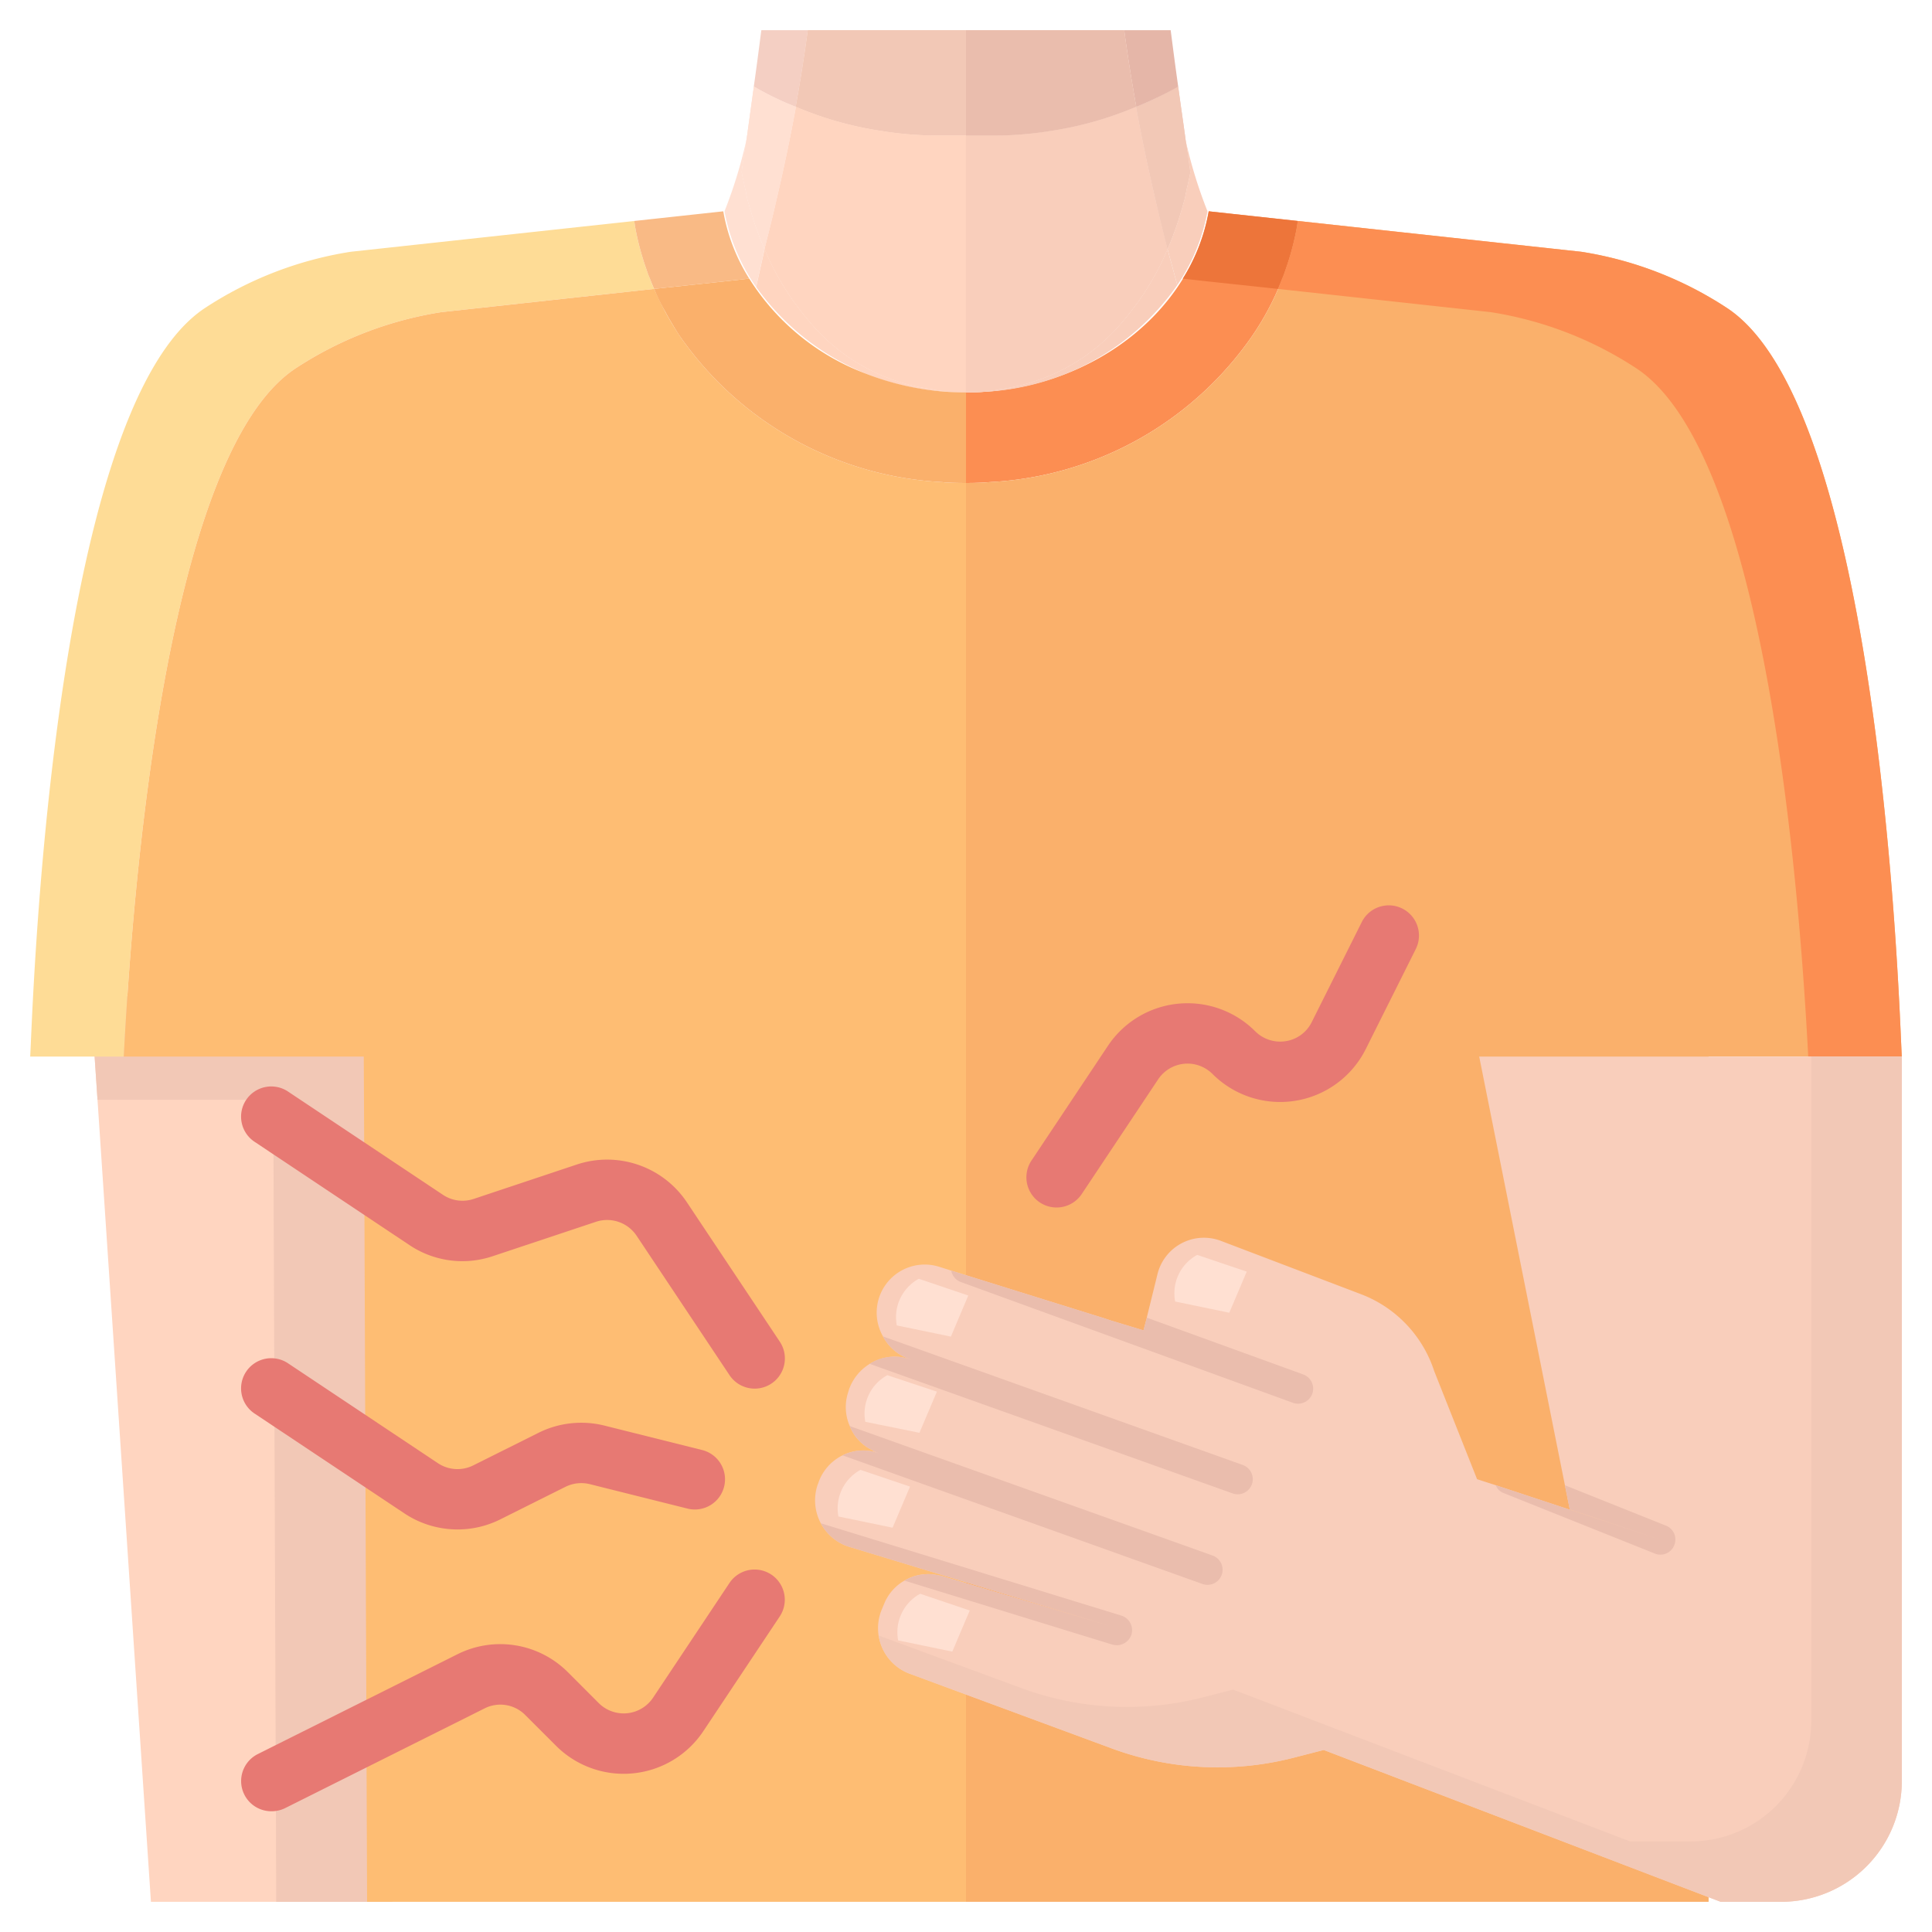 <?xml version="1.0" ?><svg viewBox="0 0 64 64" xmlns="http://www.w3.org/2000/svg"><title/><g id="Icons"><polygon points="15 33 13 63 5 63 3.23 36.43 3 33 15 33" style="fill:#ffd5c0"/><polygon points="15 33 13 63 9.15 63 9.06 38.43 9.05 36.43 3.23 36.43 3 33 15 33" style="fill:#f2c8b6"/><path d="M42.99,7.32l-.03.2A9.329,9.329,0,0,1,41.5,11.1a11.27,11.27,0,0,1-8.71,4.87l-.12.01c-.29.02-.64.02-.67.02V13c3.99,0,7.43-2.56,8.04-6Z" style="fill:#fc8e52"/><path d="M63,35H56.6V63H32V16c.03,0,.38,0,.67-.02l.12-.01A11.27,11.27,0,0,0,41.5,11.1a9.329,9.329,0,0,0,1.46-3.58l.03-.2,9.39,1.02a12.229,12.229,0,0,1,4.84,1.87C62.4,13.65,62.93,34.02,63,35Z" style="fill:#fab06b"/><path d="M21.67,9.57l-7.05.77a12.229,12.229,0,0,0-4.84,1.87C5.48,15.07,4.38,29.59,4.1,35H1c.07-.98.6-21.35,5.78-24.79a12.229,12.229,0,0,1,4.84-1.87l9.39-1.02.03.2a9.033,9.033,0,0,0,.38,1.42c.03.1.07.19.11.29A3.454,3.454,0,0,0,21.67,9.57Z" style="fill:#fedc96"/><path d="M32,16V63H12.16l-.1-26-.01-2H4.1c.28-5.41,1.38-19.93,5.68-22.79a12.229,12.229,0,0,1,4.84-1.87l7.05-.77a9.867,9.867,0,0,0,.89,1.62,11.294,11.294,0,0,0,8.65,4.78l.08.01C31.59,16,31.97,16,32,16Z" style="fill:#febd73"/><path d="M32,4.49V13c-.022,0-.365,0-.571-.02h-.023c-.091-.02-.206-.03-.3-.05a1.013,1.013,0,0,1-.229-.04A6.382,6.382,0,0,1,26.7,10.51c-.149-.17-.275-.36-.412-.53a9.552,9.552,0,0,1-.743-1.25c-.08-.16-.148-.33-.217-.48.114-.47.263-1.03.4-1.65.217-.92.446-1.99.64-3.06a11.7,11.7,0,0,0,2.846.8,11.589,11.589,0,0,0,1.863.15Z" style="fill:#ffd5c0"/><path d="M32,1V4.49h-.93a11.663,11.663,0,0,1-1.86-.15,11.586,11.586,0,0,1-2.84-.8h-.01c.14-.79.28-1.63.4-2.54Z" style="fill:#ffd5c0"/><path d="M26.366,3.54c-.194,1.07-.423,2.14-.64,3.06-.137.62-.286,1.18-.4,1.65-.057-.14-.114-.27-.16-.39-.08-.22-.16-.43-.217-.62-.08-.26-.149-.49-.206-.71-.011-.08-.034-.17-.045-.24-.058-.25-.1-.44-.126-.59.046-.36.1-.73.16-1.09l.24-1.74c.023.01.034.02.057.03A10.037,10.037,0,0,0,26.366,3.54Z" style="fill:#ffe0d2"/><path d="M26.76,1c-.12.91-.26,1.75-.4,2.54a9.558,9.558,0,0,1-1.33-.64l-.06-.03c.09-.63.17-1.25.25-1.87Z" style="fill:#f4cfc3"/><path d="M32,1V4.49h-.93a11.663,11.663,0,0,1-1.86-.15,11.586,11.586,0,0,1-2.84-.8h-.01c.14-.79.28-1.63.4-2.54Z" style="fill:#f2c8b6"/><path d="M38.675,8.25c-.069.15-.137.32-.217.48a9.664,9.664,0,0,1-.743,1.25c-.137.17-.263.36-.412.53a6.381,6.381,0,0,1-4.183,2.38,1.014,1.014,0,0,1-.228.04c-.092.02-.206.03-.3.05h-.023c-.206.02-.549.02-.572.02V4.49h.926a11.589,11.589,0,0,0,1.863-.15,11.7,11.7,0,0,0,2.846-.8c.194,1.07.423,2.14.64,3.06C38.412,7.22,38.56,7.78,38.675,8.25Z" style="fill:#f9cebb"/><path d="M37.64,3.54h-.01a11.71,11.71,0,0,1-2.84.8,11.663,11.663,0,0,1-1.86.15H32V1h5.24C37.36,1.91,37.5,2.75,37.64,3.54Z" style="fill:#ffd5c0"/><path d="M39.429,5.7c-.023.15-.069.34-.126.59-.011.07-.034.16-.045.24-.058.22-.126.45-.206.71-.057.19-.137.4-.217.62-.046.12-.1.25-.16.39-.115-.47-.263-1.03-.4-1.65-.217-.92-.446-1.99-.64-3.06A9.9,9.9,0,0,0,38.96,2.9c.023,0,.046-.02.069-.03.08.6.171,1.2.251,1.8C39.338,5.01,39.383,5.36,39.429,5.7Z" style="fill:#f2c8b6"/><path d="M32,4.49V13c-.022,0-.365,0-.571-.02h-.023c-.091-.02-.206-.03-.3-.05a1.013,1.013,0,0,1-.229-.04A6.382,6.382,0,0,1,26.7,10.51c-.149-.17-.275-.36-.412-.53a9.552,9.552,0,0,1-.743-1.25c-.08-.16-.148-.33-.217-.48.114-.47.263-1.03.4-1.65.217-.92.446-1.99.64-3.06a11.7,11.7,0,0,0,2.846.8,11.589,11.589,0,0,0,1.863.15Z" style="fill:#ffd5c0"/><path d="M26.366,3.54c-.194,1.07-.423,2.14-.64,3.06-.137.62-.286,1.18-.4,1.65-.057-.14-.114-.27-.16-.39-.08-.22-.16-.43-.217-.62-.08-.26-.149-.49-.206-.71-.011-.08-.034-.17-.045-.24-.058-.25-.1-.44-.126-.59.046-.36.1-.73.16-1.09l.24-1.74c.023.01.034.02.057.03A10.037,10.037,0,0,0,26.366,3.54Z" style="fill:#ffe0d2"/><path d="M38.675,8.25c-.069.15-.137.32-.217.48a9.664,9.664,0,0,1-.743,1.25c-.137.17-.263.36-.412.53a6.381,6.381,0,0,1-4.183,2.38,1.014,1.014,0,0,1-.228.04c-.092.02-.206.03-.3.05h-.023c-.206.02-.549.02-.572.02V4.49h.926a11.589,11.589,0,0,0,1.863-.15,11.7,11.7,0,0,0,2.846-.8c.194,1.07.423,2.14.64,3.06C38.412,7.22,38.56,7.78,38.675,8.25Z" style="fill:#f9cebb"/><path d="M39.429,5.7c-.023.15-.069.34-.126.59-.011.07-.034.16-.045.24-.058.22-.126.45-.206.71-.057.19-.137.4-.217.62-.046.12-.1.25-.16.39-.115-.47-.263-1.03-.4-1.65-.217-.92-.446-1.99-.64-3.06A9.9,9.9,0,0,0,38.96,2.9c.023,0,.046-.02.069-.03.08.6.171,1.2.251,1.8C39.338,5.01,39.383,5.36,39.429,5.7Z" style="fill:#f2c8b6"/><path d="M39.03,2.87a11.787,11.787,0,0,1-1.39.67c-.14-.79-.28-1.63-.4-2.54h1.54C38.86,1.62,38.94,2.24,39.03,2.87Z" style="fill:#e5b6a8"/><path d="M37.64,3.54h-.01a11.71,11.71,0,0,1-2.84.8,11.663,11.663,0,0,1-1.86.15H32V1h5.24C37.36,1.91,37.5,2.75,37.64,3.54Z" style="fill:#eabdad"/><path d="M38.458,8.73a9.664,9.664,0,0,1-.743,1.25c-.137.17-.263.36-.412.53a6.381,6.381,0,0,1-4.183,2.38,1.014,1.014,0,0,1-.228.04c-.092.02-.206.03-.3.05A8.3,8.3,0,0,0,39,9.444L38.675,8.25C38.606,8.4,38.538,8.57,38.458,8.73Z" style="fill:#f9cebb"/><path d="M39.28,4.67c.058.34.1.69.149,1.03-.023.15-.069.34-.126.59-.011.07-.034.16-.045.24-.058.22-.126.45-.206.71-.057.19-.137.4-.217.62-.046.12-.1.25-.16.39L39,9.444A6.413,6.413,0,0,0,40,7,15.694,15.694,0,0,1,39.28,4.67Z" style="fill:#f9cebb"/><path d="M25.166,7.86c-.08-.22-.16-.43-.217-.62-.08-.26-.149-.49-.206-.71-.011-.08-.034-.17-.045-.24-.058-.25-.1-.44-.126-.59.046-.36.1-.73.16-1.09A15.716,15.716,0,0,1,24,7a6.453,6.453,0,0,0,1.047,2.508l.279-1.258C25.269,8.11,25.212,7.98,25.166,7.86Z" style="fill:#ffe0d2"/><path d="M30.88,12.89A6.382,6.382,0,0,1,26.7,10.51c-.149-.17-.275-.36-.412-.53a9.552,9.552,0,0,1-.743-1.25c-.08-.16-.148-.33-.217-.48l-.279,1.258a8.317,8.317,0,0,0,6.359,3.472c-.091-.02-.206-.03-.3-.05A1.013,1.013,0,0,1,30.88,12.89Z" style="fill:#ffd5c0"/><path d="M25,46a1,1,0,0,1-.833-.445l-3.08-4.621a1.174,1.174,0,0,0-1.343-.461l-3.422,1.14a3.148,3.148,0,0,1-2.761-.37L8.446,37.832a1,1,0,1,1,1.109-1.664l5.117,3.411a1.166,1.166,0,0,0,1.019.137l3.421-1.141a3.178,3.178,0,0,1,3.64,1.249l3.08,4.621A1,1,0,0,1,25,46Z" style="fill:#e77973"/><path d="M35,40a1,1,0,0,1-.831-1.555l2.532-3.8a3.17,3.17,0,0,1,4.879-.483,1.172,1.172,0,0,0,1.014.328,1.156,1.156,0,0,0,.859-.632l1.654-3.307a1,1,0,1,1,1.789.894l-1.654,3.308a3.17,3.17,0,0,1-5.077.823,1.169,1.169,0,0,0-1.8.179l-2.532,3.8A1,1,0,0,1,35,40Z" style="fill:#e77973"/><path d="M9,60a1,1,0,0,1-.448-1.9l6.6-3.3a3.165,3.165,0,0,1,3.659.593l1.023,1.024a1.17,1.17,0,0,0,1.8-.179l2.531-3.8a1,1,0,0,1,1.664,1.11l-2.531,3.8a3.17,3.17,0,0,1-4.879.483L17.4,56.813a1.16,1.16,0,0,0-1.35-.219l-6.6,3.3A1.01,1.01,0,0,1,9,60Z" style="fill:#e77973"/><path d="M15.157,50.665a3.175,3.175,0,0,1-1.759-.531l-4.952-3.3a1,1,0,1,1,1.109-1.664l4.952,3.3a1.169,1.169,0,0,0,1.172.072l2.157-1.077a3.173,3.173,0,0,1,2.184-.241l3.223.806a1,1,0,1,1-.485,1.94l-3.221-.806a1.186,1.186,0,0,0-.806.089l-2.158,1.078A3.154,3.154,0,0,1,15.157,50.665Z" style="fill:#e77973"/><path d="M24.82,9.23l-.81.09-2.34.25c-.05-.11-.1-.23-.14-.34a2.488,2.488,0,0,1-.11-.29,9.033,9.033,0,0,1-.38-1.42l-.03-.2L23.96,7A6.128,6.128,0,0,0,24.82,9.23Z" style="fill:#f9ba85"/><path d="M42.33,9.57l7.05.77a12.229,12.229,0,0,1,4.84,1.87c4.3,2.86,5.4,17.38,5.68,22.79H63c-.07-.98-.6-21.35-5.78-24.79a12.229,12.229,0,0,0-4.84-1.87L42.99,7.32l-.03.2a9.033,9.033,0,0,1-.38,1.42c-.03.1-.07.19-.11.29A3.454,3.454,0,0,1,42.33,9.57Z" style="fill:#fc8e52"/><path d="M39.18,9.23l.81.09,2.34.25c.05-.11.1-.23.14-.34a2.488,2.488,0,0,0,.11-.29,9.033,9.033,0,0,0,.38-1.42l.03-.2L40.04,7A6.128,6.128,0,0,1,39.18,9.23Z" style="fill:#ed753a"/><path d="M32,13v3c-.03,0-.41,0-.71-.02l-.08-.01a11.294,11.294,0,0,1-8.65-4.78c-.1-.14-.19-.29-.28-.44s-.17-.29-.25-.44a5.6,5.6,0,0,1-.36-.74l2.34-.25.81-.09a7.786,7.786,0,0,0,3.87,3.15A9.06,9.06,0,0,0,32,13Z" style="fill:#fab06b"/><path d="M63,35V59a4,4,0,0,1-4,4H57L43.85,57.97l-1.05.27a10.117,10.117,0,0,1-5.94-.31l-6.71-2.48a1.611,1.611,0,0,1-.95-2.11l.08-.19a1.555,1.555,0,0,1,.68-.79,1.524,1.524,0,0,1,1.15-.17h.01a.292.292,0,0,1,.09.02l5.52,1.64-8.6-2.61a1.6,1.6,0,0,1-.94-.78,1.618,1.618,0,0,1-.11-1.26l.02-.05a1.583,1.583,0,0,1,.81-.94,1.54,1.54,0,0,1,1.12-.1.915.915,0,0,1-.17-.09l-.02-.01a1.482,1.482,0,0,1-.69-.77,1.567,1.567,0,0,1-.05-1.13l.02-.07a1.631,1.631,0,0,1,1.51-1.1,1.523,1.523,0,0,1,.42.06c.05.01.1.03.15.04a1.539,1.539,0,0,1-.95-.77,1.592,1.592,0,0,1,1.85-2.31l.41.13,5.07,1.58.21.07,1.09.33.11-.42v-.01l.35-1.42a1.584,1.584,0,0,1,2.09-1.12l4.65,1.77a4.073,4.073,0,0,1,2.43,2.55L48.93,49l.62.2L55,51l-3-1-.16-.8L49,35Z" style="fill:#f9cebb"/><path d="M63,35V59a4,4,0,0,1-4,4H57L43.85,57.97l-1.05.27a10.117,10.117,0,0,1-5.94-.31l-6.71-2.48a1.589,1.589,0,0,1-1.04-1.27l4.75,1.75a10.117,10.117,0,0,0,5.94.31l1.05-.27L54,61h2a4,4,0,0,0,4-4V35Z" style="fill:#f2c8b6"/><path d="M55.46,51.19a.489.489,0,0,1-.46.31.464.464,0,0,1-.19-.04l-5-2a.445.445,0,0,1-.26-.26L55,51l-3-1-.16-.8,3.35,1.34A.493.493,0,0,1,55.46,51.19Z" style="fill:#eabdad"/><polyline points="36.58 43.67 36.79 43.74 43 46" style="fill:none"/><path d="M43.47,46.17a.5.5,0,0,1-.64.3l-11-4a.5.5,0,0,1-.32-.38l5.07,1.58.21.07,1.09.33.11-.42,5.18,1.88A.5.5,0,0,1,43.47,46.17Z" style="fill:#eabdad"/><line style="fill:none" x1="41" x2="29.63" y1="49" y2="44.94"/><path d="M41.47,49.17a.5.5,0,0,1-.47.33.508.508,0,0,1-.17-.03L28.81,45.18a1.483,1.483,0,0,1,.82-.24,1.523,1.523,0,0,1,.42.06c.05.01.1.03.15.04a1.539,1.539,0,0,1-.95-.77l11.92,4.26A.5.5,0,0,1,41.47,49.17Z" style="fill:#eabdad"/><polyline points="40 52 28.86 48.02 28.84 48.01" style="fill:none"/><path d="M40.47,52.17a.5.5,0,0,1-.47.33.508.508,0,0,1-.17-.03L27.91,48.21a1.542,1.542,0,0,1,1.14-.09c.03.01.07.02.1.03a1.076,1.076,0,0,1-.29-.13l-.02-.01a1.482,1.482,0,0,1-.69-.77l12.02,4.29A.5.5,0,0,1,40.47,52.17Z" style="fill:#eabdad"/><polyline points="37 54 31.12 52.19 31.11 52.19" style="fill:none"/><path d="M37.48,54.15a.514.514,0,0,1-.48.35.772.772,0,0,1-.15-.02l-6.89-2.12a1.55,1.55,0,0,1,1.16-.17.292.292,0,0,1,.09.02l5.52,1.64-8.6-2.61a1.6,1.6,0,0,1-.94-.78l9.96,3.06A.506.506,0,0,1,37.48,54.15Z" style="fill:#eabdad"/><path d="M41.3,42.124l-.578,1.362-1.793-.371a1.447,1.447,0,0,1,.73-1.545Z" style="fill:#ffe0d2"/><path d="M32.075,42.915,31.5,44.277l-1.792-.37a1.449,1.449,0,0,1,.729-1.546Z" style="fill:#ffe0d2"/><path d="M31.036,46.1l-.578,1.363L28.665,47.1a1.447,1.447,0,0,1,.73-1.545Z" style="fill:#ffe0d2"/><path d="M30.146,49.245l-.578,1.362-1.793-.371a1.448,1.448,0,0,1,.729-1.545Z" style="fill:#ffe0d2"/><path d="M32.124,53.349l-.578,1.363-1.793-.371a1.448,1.448,0,0,1,.73-1.546Z" style="fill:#ffe0d2"/></g></svg>